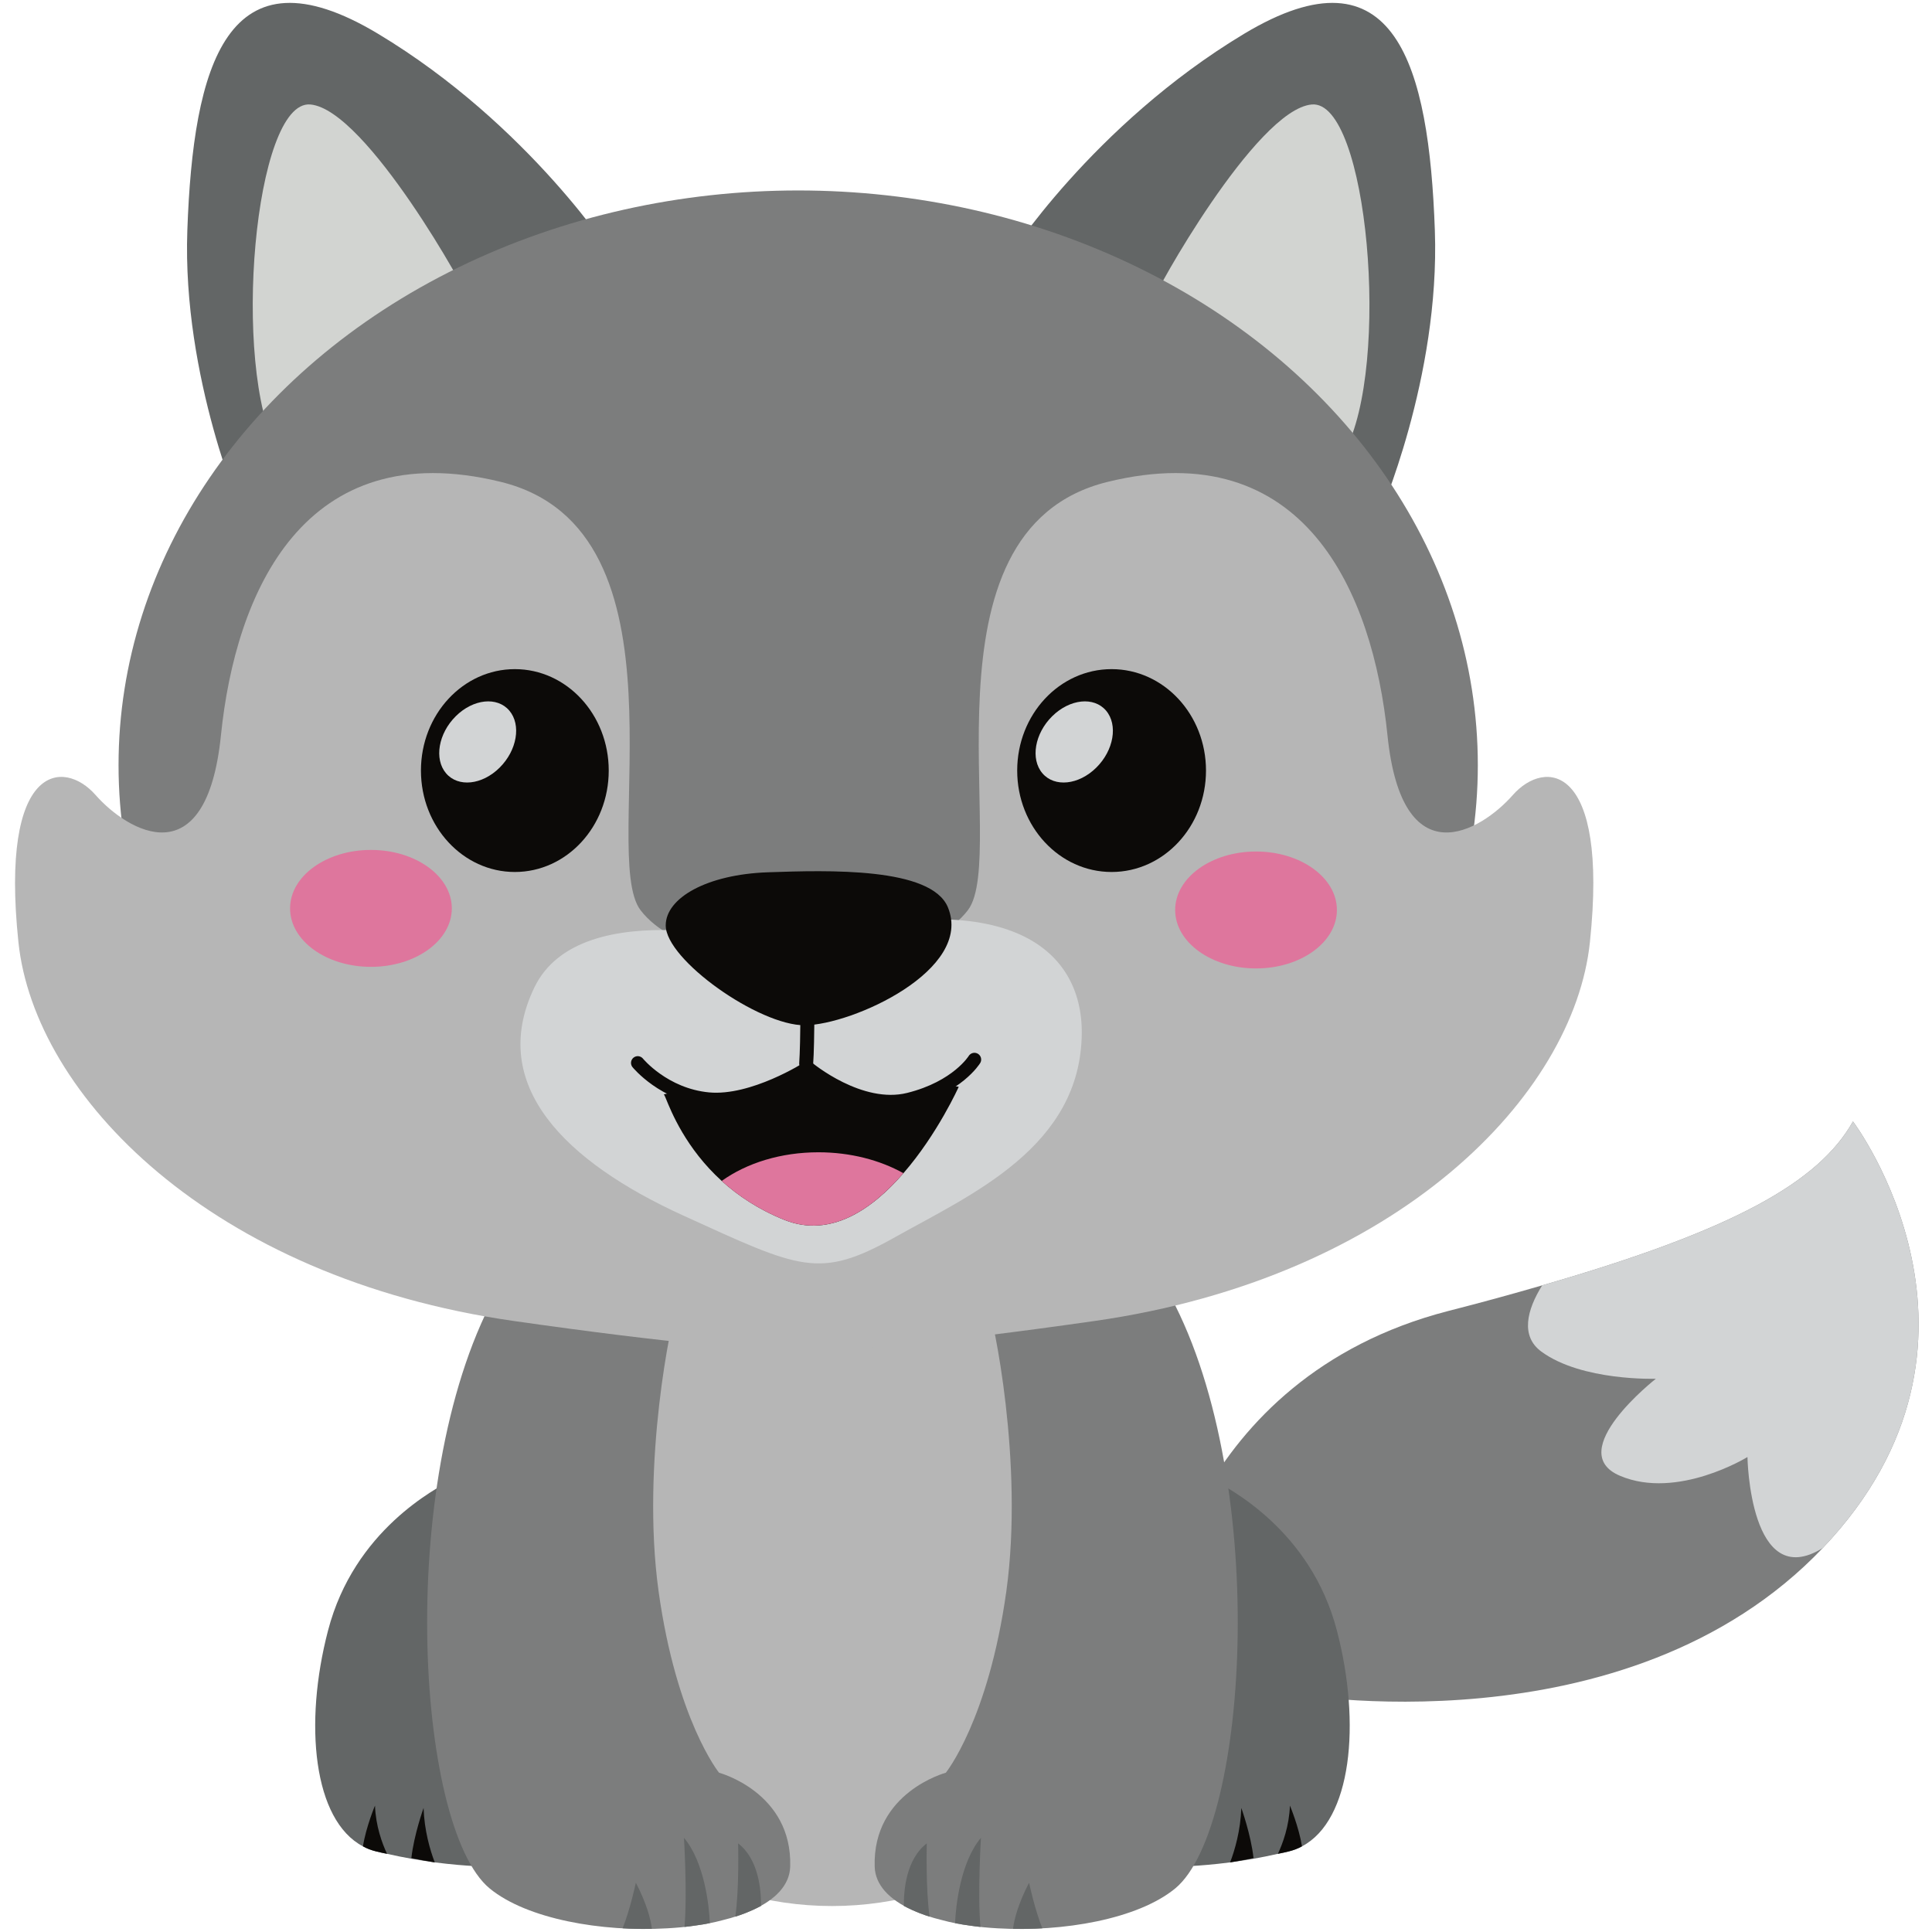 <?xml version="1.0" encoding="utf-8"?>
<!-- Generator: Adobe Illustrator 24.0.0, SVG Export Plug-In . SVG Version: 6.00 Build 0)  -->
<svg version="1.1" id="Layer_1" xmlns="http://www.w3.org/2000/svg" xmlns:xlink="http://www.w3.org/1999/xlink" x="0px" y="0px"
	 viewBox="0 0 500 500" style="enable-background:new 0 0 500 500;" xml:space="preserve">
<style type="text/css">
	.st0{fill:#7C7D7D;}
	.st1{fill:#0C0A08;}
	.st2{fill:#5A5D5D;}
	.st3{fill:#D2D4D5;}
	.st4{fill:#DE8CAB;}
	.st5{fill:#F1A055;}
	.st6{fill:#4D2A16;}
	.st7{fill:#FDE6C4;}
	.st8{fill:#DE893A;}
	.st9{fill:#EEA150;}
	.st10{fill:#F66669;}
	.st11{fill:#FDE6C4;stroke:#4D2A16;stroke-width:1.339;stroke-linecap:round;stroke-linejoin:round;stroke-miterlimit:10;}
	.st12{fill:none;stroke:#4D2A16;stroke-width:1.339;stroke-linecap:round;stroke-linejoin:round;stroke-miterlimit:10;}
	.st13{fill:#FFFFFF;}
	.st14{fill:#E64825;}
	.st15{fill:#FDCD4D;}
	.st16{fill:#FDE6CA;}
	.st17{fill:#5E3E2C;}
	.st18{fill:#B37951;}
	.st19{fill:#FFD7AE;}
	.st20{fill:#C1845B;}
	.st21{fill:#39231B;}
	.st22{fill:#FDD9AA;}
	.st23{fill:#906045;}
	.st24{fill:#F1B275;}
	.st25{fill:#F6595D;}
	.st26{fill:#F8E694;}
	.st27{fill:#8AA34F;}
	.st28{fill:#778C46;}
	.st29{fill:#EB96C4;}
	.st30{fill:#B1B6CA;}
	.st31{fill:#CBD0E4;}
	.st32{fill:#E7E7E7;}
	.st33{fill:#B4B3DE;}
	.st34{fill:#9493BA;}
	.st35{fill:#F9B0CD;}
	.st36{fill:#9B9ABF;}
	.st37{fill:#FEFEFE;}
	.st38{fill:#4C4B59;}
	.st39{fill:#41414D;}
	.st40{fill:#12021F;}
	.st41{fill:#679436;}
	.st42{fill:#FFFAC9;}
	.st43{fill:#A9D07F;}
	.st44{fill:#362113;}
	.st45{fill:#FEAD30;}
	.st46{fill:#FFCD4C;}
	.st47{fill:none;stroke:#4D2A16;stroke-width:1.146;stroke-linecap:round;stroke-linejoin:round;stroke-miterlimit:10;}
	.st48{fill:#573929;}
	.st49{fill:#FFD7AE;stroke:#573929;stroke-width:1.339;stroke-linecap:round;stroke-linejoin:round;stroke-miterlimit:10;}
	.st50{fill:none;stroke:#573929;stroke-width:1.339;stroke-linecap:round;stroke-linejoin:round;stroke-miterlimit:10;}
	.st51{fill:#906045;stroke:#39231B;stroke-width:1.271;stroke-linecap:round;stroke-linejoin:round;stroke-miterlimit:10;}
	.st52{fill:none;stroke:#39231B;stroke-width:1.271;stroke-linecap:round;stroke-linejoin:round;stroke-miterlimit:10;}
	.st53{fill:#B6B6B6;}
	.st54{fill:#636666;}
	.st55{fill:#D2D4D1;}
	.st56{fill:#DE769D;}
	.st57{fill:#D2D4D5;stroke:#0C0A08;stroke-width:0.982;stroke-linecap:round;stroke-linejoin:round;stroke-miterlimit:10;}
	.st58{fill:none;stroke:#0C0A08;stroke-width:1.018;stroke-linecap:round;stroke-linejoin:round;stroke-miterlimit:10;}
	.st59{fill:#4B4A58;}
	.st60{fill:#FFFDFF;stroke:#12021F;stroke-width:1.128;stroke-linecap:round;stroke-linejoin:round;stroke-miterlimit:10;}
	.st61{fill:none;stroke:#12021F;stroke-width:1.128;stroke-linecap:round;stroke-linejoin:round;stroke-miterlimit:10;}
	.st62{fill:#A8D182;}
	.st63{fill:#8AB365;}
	.st64{fill:#F8E694;stroke:#39231B;stroke-width:1.044;stroke-linecap:round;stroke-linejoin:round;stroke-miterlimit:10;}
	.st65{fill:#E7E6E9;}
	.st66{fill:#B6B8CD;}
	.st67{fill:#E376B1;}
	.st68{fill:#8281A3;}
	.st69{fill:#BAB9E6;}
	.st70{fill:none;}
	.st71{fill:#FDE6C4;stroke:#4D2A16;stroke-width:4.95;stroke-linecap:round;stroke-linejoin:round;stroke-miterlimit:10;}
	.st72{fill:none;stroke:#4D2A16;stroke-width:4.95;stroke-linecap:round;stroke-linejoin:round;stroke-miterlimit:10;}
	.st73{fill:#FDE6C4;stroke:#4D2A16;stroke-width:4.534;stroke-linecap:round;stroke-linejoin:round;stroke-miterlimit:10;}
	.st74{fill:none;stroke:#4D2A16;stroke-width:3.881;stroke-linecap:round;stroke-linejoin:round;stroke-miterlimit:10;}
	.st75{fill:#FFD7AE;stroke:#573929;stroke-width:4.827;stroke-linecap:round;stroke-linejoin:round;stroke-miterlimit:10;}
	.st76{fill:none;stroke:#573929;stroke-width:4.827;stroke-linecap:round;stroke-linejoin:round;stroke-miterlimit:10;}
	.st77{fill:#906045;stroke:#39231B;stroke-width:4.459;stroke-linecap:round;stroke-linejoin:round;stroke-miterlimit:10;}
	.st78{fill:none;stroke:#39231B;stroke-width:4.459;stroke-linecap:round;stroke-linejoin:round;stroke-miterlimit:10;}
	.st79{fill:#D2D4D5;stroke:#0C0A08;stroke-width:3.491;stroke-linecap:round;stroke-linejoin:round;stroke-miterlimit:10;}
	.st80{fill:none;stroke:#0C0A08;stroke-width:3.62;stroke-linecap:round;stroke-linejoin:round;stroke-miterlimit:10;}
	.st81{fill:#FFFDFF;stroke:#12021F;stroke-width:4.052;stroke-linecap:round;stroke-linejoin:round;stroke-miterlimit:10;}
	.st82{fill:none;stroke:#12021F;stroke-width:4.052;stroke-linecap:round;stroke-linejoin:round;stroke-miterlimit:10;}
	.st83{fill:#F8E694;stroke:#39231B;stroke-width:3.416;stroke-linecap:round;stroke-linejoin:round;stroke-miterlimit:10;}
</style>
<g>
	<g>
		<g>
			<g>
				<path class="st0" d="M471.73,400.63c-50.85,53.42-138.37,37.57-138.37,37.57l-31.31-18.14c-3.91,0.84,5.47-63.41,72.73-80.77
					c8.76-2.23,16.86-4.47,24.34-6.64c49.73-14.34,71.61-26.74,80.43-42.42C479.55,290.22,522.52,347.21,471.73,400.63z"/>
				<path class="st3" d="M471.73,400.63c-18.92,11.72-19.49-23.55-19.49-23.55s-18.13,11.16-32.97,4.86
					c-14.85-6.25,9.27-25.12,9.27-25.12s-19.15,0.67-29.64-7.03c-5.41-3.96-3.8-10.72,0.22-17.14
					c49.73-14.34,71.61-26.74,80.43-42.42C479.55,290.22,522.52,347.21,471.73,400.63z"/>
			</g>
			<ellipse class="st53" cx="215.33" cy="384.25" rx="96.86" ry="109.03"/>
			<g>
				<g>
					<path class="st54" d="M336.95,477.83c-1.04,0.59-2.17,1-3.39,1.31c-0.95,0.23-1.9,0.45-2.85,0.63c-2.17,0.5-4.3,0.91-6.29,1.27
						c-2.13,0.36-4.16,0.68-6.06,0.95h-0.05c-8.46,1.09-14.16,1.09-14.16,1.09L314.05,383c3.8,2.17,25.16,12.89,31.94,39
						C352.29,446.11,349.8,471.09,336.95,477.83z"/>
					<g>
						<path class="st1" d="M324.41,480.88c-2.13,0.42-4.16,0.79-6.06,1.11c1.22-3.17,2.71-8.29,2.9-14.09
							C321.25,467.9,323.74,474.76,324.41,480.88z"/>
						<path class="st1" d="M336.95,477.83c-1.04,0.59-2.17,1-3.39,1.31c-0.95,0.23-1.9,0.45-2.85,0.63
							c1.27-2.67,2.94-7.24,3.12-12.49C333.83,467.29,336.13,472.72,336.95,477.83z"/>
					</g>
				</g>
				<path class="st0" d="M304.14,488.73c-9.64,7.92-28.96,11.31-45.92,10.32c-2.49-0.14-4.93-0.36-7.28-0.72
					c-2.44-0.32-4.8-0.77-6.97-1.36c-2.99-0.72-5.66-1.63-8.01-2.71c-5.79-2.67-9.46-6.42-9.59-11.18
					c-0.59-19.23,18.41-24.3,18.41-24.3s10.99-13.57,15.66-46.96c4.61-33.39-3.53-71.26-4.66-73.48l45.92-5.07
					C328.85,380.73,323.37,472.9,304.14,488.73z"/>
				<g>
					<path class="st54" d="M240.58,496.02c-1.67-0.5-3.21-1.13-4.62-1.76c-0.72-0.32-1.4-0.68-2.04-1
						c-0.05-4.16,0.63-12.13,5.93-16.2C239.85,477.06,239.54,488.82,240.58,496.02z"/>
					<path class="st54" d="M253.74,498.69c-0.95-0.09-1.9-0.23-2.81-0.36c-1.27-0.18-2.53-0.36-3.76-0.63
						c0.18-4.43,1.4-15.79,6.7-22.08C253.88,475.61,252.97,490.04,253.74,498.69z"/>
					<path class="st54" d="M269.76,499.05c-2.53,0.14-5.07,0.18-7.6,0.14c0.32-2.49,1.36-6.56,4.16-11.94
						C266.32,487.24,267.81,494.25,269.76,499.05z"/>
				</g>
			</g>
			<g>
				<g>
					<path class="st54" d="M93.93,477.83c1.04,0.59,2.17,1,3.39,1.31c0.95,0.23,1.9,0.45,2.85,0.63c2.17,0.5,4.3,0.91,6.29,1.27
						c2.13,0.36,4.16,0.68,6.06,0.95h0.05c8.46,1.09,14.16,1.09,14.16,1.09L116.83,383c-3.8,2.17-25.16,12.89-31.94,39
						C78.59,446.11,81.08,471.09,93.93,477.83z"/>
					<g>
						<path class="st1" d="M106.46,480.88c2.13,0.42,4.16,0.79,6.06,1.11c-1.22-3.17-2.71-8.29-2.9-14.09
							C109.63,467.9,107.14,474.76,106.46,480.88z"/>
						<path class="st1" d="M93.93,477.83c1.04,0.59,2.17,1,3.39,1.31c0.95,0.23,1.9,0.45,2.85,0.63c-1.27-2.67-2.94-7.24-3.12-12.49
							C97.05,467.29,94.75,472.72,93.93,477.83z"/>
					</g>
				</g>
				<path class="st0" d="M126.73,488.73c9.64,7.92,28.96,11.31,45.92,10.32c2.49-0.14,4.93-0.36,7.28-0.72
					c2.44-0.32,4.8-0.77,6.97-1.36c2.99-0.72,5.66-1.63,8.01-2.71c5.79-2.67,9.46-6.42,9.59-11.18c0.59-19.23-18.41-24.3-18.41-24.3
					s-10.99-13.57-15.65-46.96c-4.61-33.39,3.53-71.26,4.66-73.48l-45.92-5.07C102.03,380.73,107.5,472.9,126.73,488.73z"/>
				<g>
					<path class="st54" d="M190.3,496.02c1.67-0.5,3.21-1.13,4.61-1.76c0.72-0.32,1.4-0.68,2.04-1c0.05-4.16-0.63-12.13-5.93-16.2
						C191.03,477.06,191.34,488.82,190.3,496.02z"/>
					<path class="st54" d="M177.14,498.69c0.95-0.09,1.9-0.23,2.81-0.36c1.27-0.18,2.53-0.36,3.76-0.63
						c-0.18-4.43-1.4-15.79-6.7-22.08C177,475.61,177.91,490.04,177.14,498.69z"/>
					<path class="st54" d="M161.12,499.05c2.53,0.14,5.07,0.18,7.6,0.14c-0.32-2.49-1.36-6.56-4.16-11.94
						C164.56,487.24,163.07,494.25,161.12,499.05z"/>
				</g>
			</g>
		</g>
		<g>
			<g>
				<g>
					<path class="st54" d="M261.06,66.64c-0.57,0.57,21.68-34.31,60.89-57.88c39.21-23.57,47.88,8.29,49.39,50.9
						c1.35,38.18-14.52,74.09-14.52,74.09L261.06,66.64z"/>
					<path class="st55" d="M298.76,77.19c-0.57-0.38,26.2-48.83,40.72-50.15c14.52-1.32,20.55,67.68,8.48,89.92L298.76,77.19z"/>
				</g>
				<g>
					<path class="st54" d="M158.76,66.64c0.57,0.57-21.68-34.31-60.89-57.88c-39.21-23.57-47.88,8.29-49.39,50.9
						c-1.35,38.18,14.52,74.09,14.52,74.09L158.76,66.64z"/>
					<path class="st55" d="M121.06,77.19c0.57-0.38-26.2-48.83-40.72-50.15c-14.52-1.32-20.55,67.68-8.48,89.92L121.06,77.19z"/>
				</g>
			</g>
			<ellipse class="st0" cx="206.57" cy="198.03" rx="175.89" ry="148.74"/>
			<path class="st53" d="M391.51,205.76c-8.29,9.43-28.65,21.49-32.43-15.46c-3.77-36.95-21.49-78.05-72.39-65.6
				s-25.26,96.52-36.2,110.85c-8.17,10.7-28.5,13.4-39.07,13.21l-0.02-0.98c-0.21,0.23-0.8,0.44-1.7,0.6
				c-0.45,0.08-0.98,0.15-1.57,0.21c-0.59-0.06-1.12-0.13-1.57-0.21c-0.9-0.16-1.49-0.37-1.7-0.6l-0.02,0.98
				c-10.57,0.19-30.9-2.51-39.07-13.21c-10.93-14.33,14.7-98.41-36.2-110.85c-50.9-12.44-68.62,28.65-72.39,65.6
				c-3.77,36.95-24.13,24.88-32.43,15.46c-8.29-9.43-24.84-8.3-19.98,38.08c4.15,39.59,49.71,86.82,128.19,98.03
				c42.09,6.01,62.74,7.48,72.43,7.72c0.71,0.03,1.61,0.04,2.73,0.04c1.12,0,2.01-0.01,2.73-0.04c9.69-0.24,30.34-1.71,72.43-7.72
				c78.48-11.21,124.05-58.44,128.19-98.03C416.35,197.46,399.81,196.34,391.51,205.76z"/>
			<path class="st3" d="M201.86,244.79c-0.43,0.13-51.42-14.52-63.58,10.79c-12.16,25.31,8.06,45.1,38.46,58.96
				c30.4,13.86,35.21,16.68,54.86,5.66c19.65-11.03,48.18-23.37,48.36-52.88C280.09,245.54,260.54,227.54,201.86,244.79z"/>
			<ellipse class="st56" cx="325.06" cy="235.5" rx="20.93" ry="15.13"/>
			<path class="st56" d="M116.93,235.09c0,8.36-9.37,15.13-20.93,15.13c-11.56,0-20.93-6.77-20.93-15.13s9.37-15.13,20.93-15.13
				C107.56,219.96,116.93,226.74,116.93,235.09z"/>
			<g>
				<g>
					<path class="st1" d="M248.12,281.26c0,0-5.46,12.19-14.31,22.36c-7.99,9.25-18.8,16.84-30.7,12.13
						c-6.78-2.7-12.13-6.32-16.33-10.12c-9.31-8.45-13.11-18.05-14.43-21.27c-0.29-0.69-0.46-1.09-0.57-1.15l38.17-7.99
						L248.12,281.26z"/>
					<path class="st56" d="M233.8,303.62c-7.99,9.25-18.8,16.84-30.7,12.13c-6.78-2.7-12.13-6.32-16.33-10.12
						c6.5-4.66,15.35-7.42,25.06-7.42C220.12,298.22,227.71,300.23,233.8,303.62z"/>
				</g>
				<g>
					<path class="st79" d="M165.05,275.08c0,0,6.75,8.28,18.3,9.37c11.54,1.09,25.75-8.05,25.75-8.05s13.46,11.29,26.09,8.14
						c12.63-3.15,16.99-10.33,16.99-10.33"/>
				</g>
				<g>
					<path class="st80" d="M209.02,253.64c0,0,0,16.6-0.38,21.59"/>
				</g>
			</g>
			<path class="st1" d="M208.3,265.34c-11.88,0.1-36.01-16.94-36.01-25.84c0-7.15,10.72-13.2,26.39-13.75
				c15.67-0.55,42.35-1.37,46.64,9.07C251.98,251.04,220.6,265.23,208.3,265.34z"/>
		</g>
	</g>
	<g>
		<g>
			<g>
				<ellipse class="st1" cx="287.68" cy="199.42" rx="24.43" ry="26.25"/>
				<path class="st3" d="M286.24,183.9c3.14,3.68,2.01,10.3-2.54,14.78c-4.54,4.48-10.78,5.13-13.92,1.45
					c-3.14-3.68-2.01-10.3,2.54-14.78C276.87,180.87,283.1,180.22,286.24,183.9z"/>
			</g>
			<g>
				<ellipse class="st1" cx="133.24" cy="199.42" rx="24.3" ry="26.25"/>
				<path class="st3" d="M131.81,183.9c3.13,3.68,2,10.3-2.52,14.78c-4.52,4.48-10.72,5.13-13.85,1.45c-3.13-3.68-2-10.3,2.52-14.78
					C122.48,180.87,128.68,180.22,131.81,183.9z"/>
			</g>
		</g>
	</g>
</g>
</svg>
